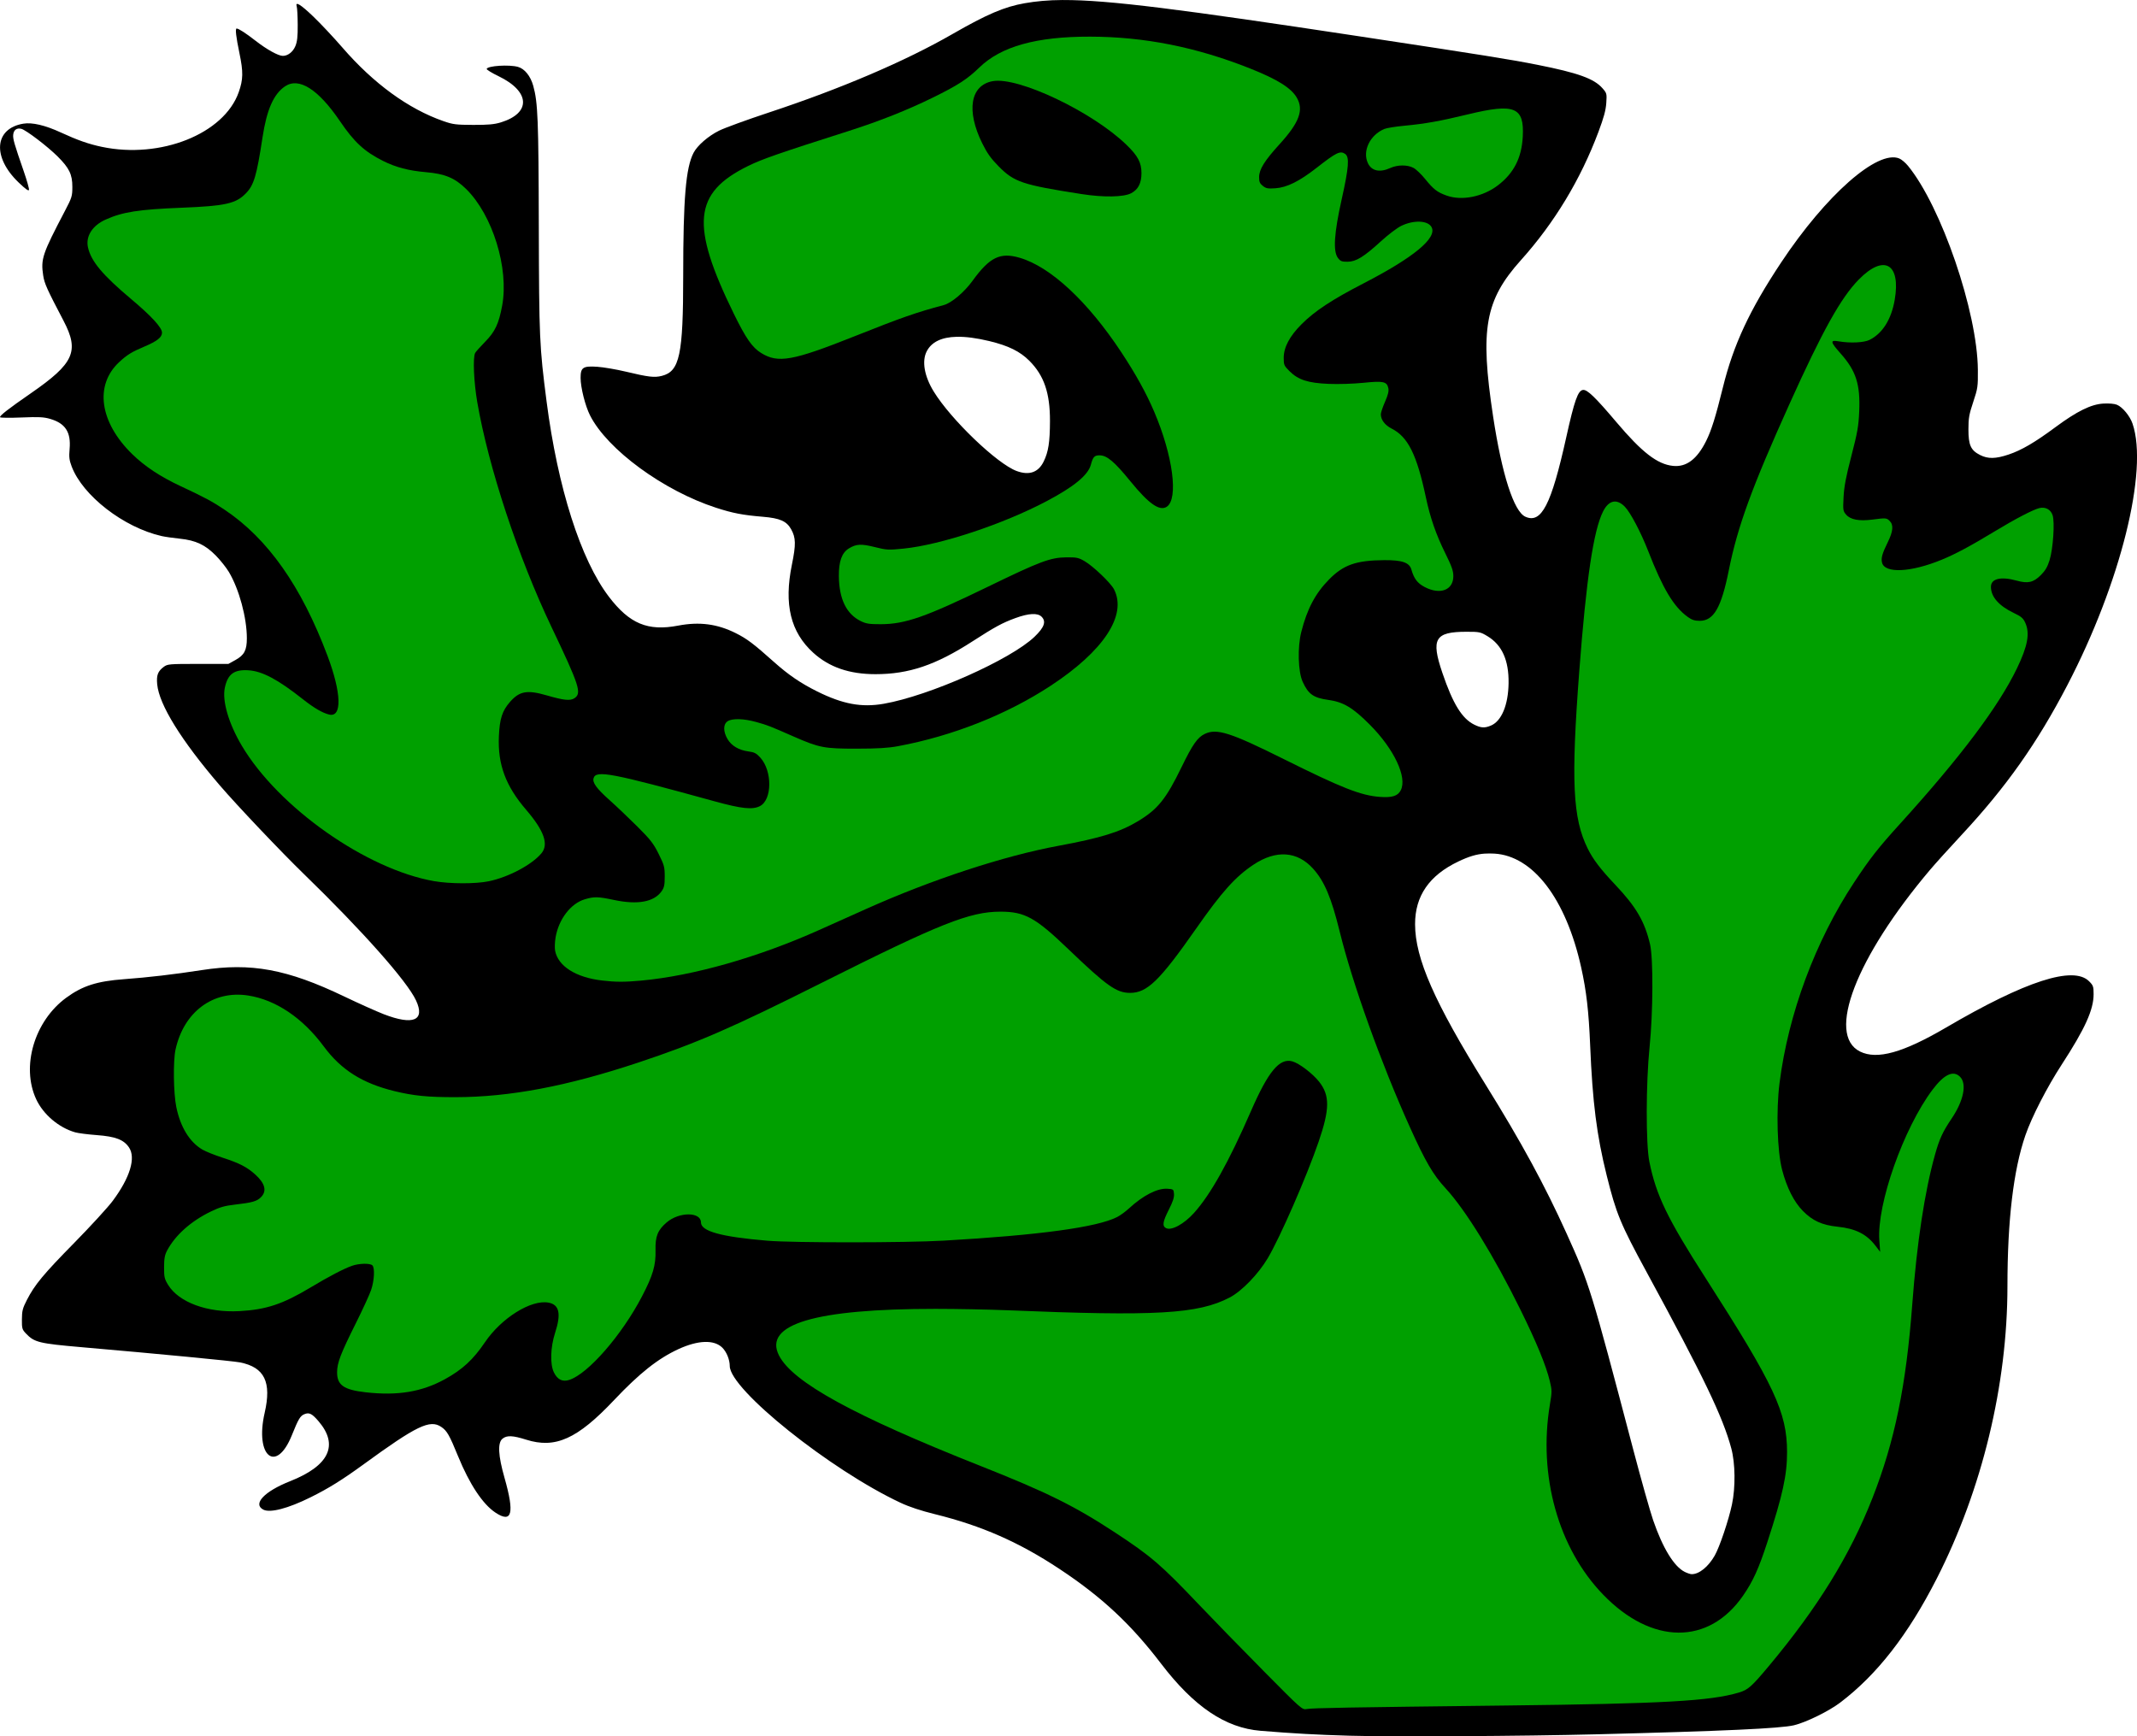 <?xml version="1.0" encoding="UTF-8" standalone="no"?>
<!-- Created with Inkscape (http://www.inkscape.org/) -->

<svg
   width="275.552mm"
   height="223.896mm"
   viewBox="0 0 275.552 223.896"
   version="1.1"
   id="svg1"
   xml:space="preserve"
   xmlns="http://www.w3.org/2000/svg"
   xmlns:svg="http://www.w3.org/2000/svg"><defs
     id="defs1"><linearGradient
       id="linearGradient115"><stop
         style="stop-color:#f2c855;stop-opacity:1;"
         offset="0"
         id="stop115" /><stop
         style="stop-color:#f2c855;stop-opacity:0;"
         offset="1"
         id="stop116" /></linearGradient></defs><path
     id="path96-4-7-3"
     style="display:inline;fill:#000000"
     d="m 137.063,7.0878678e-4 c -1.939,0.01 -3.466,0.159 -4.935,0.415 -2.607,0.455 -4.875,1.422 -9.3,3.967 -6.119,3.519 -14.378,7.049 -23.708,10.133 -2.786,0.921 -5.662,1.969 -6.391,2.329 -1.403,0.693 -2.811,1.915 -3.302,2.865 -0.998,1.93 -1.33,5.874 -1.333,15.834 0,10.226 -0.455,12.346 -2.756,12.926 -0.964,0.243 -1.705,0.156 -4.654,-0.548 -1.213,-0.289 -2.861,-0.57 -3.663,-0.625 -1.846,-0.125 -2.159,0.082 -2.157,1.433 0,1.242 0.596,3.605 1.216,4.832 2.222,4.402 9.466,9.714 16.245,11.912 2.166,0.702 3.447,0.949 6.032,1.163 2.202,0.182 3.064,0.561 3.65,1.603 0.617,1.097 0.636,1.968 0.103,4.574 -1.047,5.119 -0.174,8.708 2.762,11.366 2.059,1.864 4.651,2.755 8.011,2.755 4.309,0 7.766,-1.169 12.515,-4.232 2.893,-1.866 3.862,-2.392 5.539,-3.003 1.713,-0.625 2.857,-0.684 3.369,-0.173 0.619,0.619 0.354,1.371 -0.911,2.585 -3.081,2.954 -13.575,7.617 -19.441,8.64 -2.872,0.501 -5.293,0.049 -8.614,-1.605 -2.095,-1.044 -3.681,-2.125 -5.503,-3.752 -2.689,-2.4 -3.509,-3.019 -4.964,-3.749 -2.384,-1.194 -4.688,-1.496 -7.425,-0.973 -3.916,0.749 -6.27,-0.231 -8.932,-3.719 -3.636,-4.764 -6.604,-14.066 -8.042,-25.209 -0.915,-7.083 -0.964,-8.196 -0.999,-22.577 -0.033,-13.749 -0.121,-15.971 -0.718,-18.106 -0.351,-1.259 -1.111,-2.198 -1.969,-2.437 -1.145,-0.318 -3.902,-0.142 -4.035,0.258 -0.032,0.097 0.649,0.516 1.514,0.933 4.117,1.983 4.247,4.773 0.28,5.977 -0.814,0.247 -1.628,0.32 -3.528,0.314 -2.22,-0.01 -2.608,-0.055 -3.841,-0.485 -4.52,-1.576 -9.014,-4.85 -13.032,-9.494 -1.131,-1.307 -2.821,-3.107 -3.755,-4 -1.662,-1.589 -2.36,-2.007 -2.127,-1.275 0.061,0.192 0.116,1.243 0.123,2.337 0.01,1.514 -0.061,2.169 -0.297,2.745 -0.309,0.755 -0.972,1.274 -1.624,1.27 -0.585,0 -2.069,-0.824 -3.493,-1.933 -1.279,-0.996 -2.201,-1.593 -2.46,-1.593 -0.201,0 -0.082,1.045 0.361,3.177 0.504,2.424 0.487,3.384 -0.09,5.026 -1.891,5.379 -10.076,8.649 -17.657,7.054 -1.699,-0.357 -3.129,-0.859 -5.288,-1.855 -2.014,-0.93 -3.689,-1.323 -4.829,-1.134 -3.744,0.622 -4.039,4.296 -0.608,7.585 0.891,0.854 1.296,1.142 1.336,0.95 0.032,-0.151 -0.271,-1.223 -0.672,-2.381 -1.234,-3.561 -1.418,-4.199 -1.364,-4.731 0.063,-0.619 0.46,-0.905 1.05,-0.757 0.599,0.15 3.36,2.252 4.667,3.552 1.512,1.504 1.913,2.33 1.909,3.932 0,1.202 -0.06,1.388 -0.95,3.087 -2.916,5.563 -3.132,6.205 -2.81,8.334 0.157,1.038 0.465,1.724 2.629,5.856 2.056,3.924 1.352,5.486 -4.205,9.329 -2.911,2.013 -4.088,2.929 -3.982,3.102 0.047,0.077 1.293,0.09 2.768,0.029 2.21,-0.091 2.858,-0.06 3.684,0.181 1.966,0.572 2.705,1.712 2.514,3.879 -0.092,1.04 -0.046,1.434 0.262,2.249 1.428,3.783 6.723,7.879 11.618,8.986 0.415,0.094 1.46,0.244 2.322,0.333 2.074,0.215 3.297,0.792 4.684,2.213 0.582,0.597 1.33,1.541 1.661,2.1 1.317,2.218 2.307,5.883 2.307,8.534 0,1.537 -0.329,2.166 -1.464,2.795 l -0.917,0.508 h -3.91 c -3.694,0 -3.938,0.02 -4.41,0.369 -0.778,0.577 -0.97,1.081 -0.86,2.261 0.245,2.627 3.11,7.255 8.058,13.018 2.225,2.592 7.901,8.577 10.837,11.427 7.565,7.346 13.32,13.832 14.478,16.316 1.207,2.591 -0.353,3.255 -4.17,1.776 -0.921,-0.357 -3.223,-1.39 -5.115,-2.296 -7.335,-3.512 -11.991,-4.372 -18.346,-3.387 -3.564,0.552 -6.92,0.945 -10.013,1.171 -3.494,0.256 -5.37,0.858 -7.466,2.397 -4.101,3.01 -5.829,8.86 -3.865,13.086 0.913,1.964 2.917,3.664 5.028,4.266 0.388,0.111 1.644,0.272 2.79,0.357 2.412,0.18 3.476,0.588 4.15,1.593 0.903,1.346 0.128,3.892 -2.094,6.879 -0.613,0.825 -2.83,3.246 -4.926,5.38 -4.048,4.121 -5.134,5.429 -6.149,7.408 -0.55,1.071 -0.635,1.403 -0.641,2.502 -0.01,1.171 0.032,1.309 0.521,1.824 1.081,1.138 1.683,1.286 7.182,1.763 9.93,0.861 19.53,1.782 20.423,1.961 3.16,0.632 4.086,2.53 3.175,6.503 -1.288,5.617 1.489,7.899 3.508,2.884 0.845,-2.1 1.076,-2.487 1.612,-2.709 0.621,-0.257 0.984,-0.077 1.831,0.913 2.631,3.074 1.365,5.739 -3.674,7.73 -3.321,1.312 -4.852,2.936 -3.454,3.663 0.876,0.456 3.178,-0.143 6.085,-1.583 2.333,-1.156 4.102,-2.256 6.879,-4.279 6.808,-4.959 8.524,-5.787 9.975,-4.809 0.748,0.504 1.046,1.023 2.179,3.792 1.475,3.608 3.18,6.179 4.815,7.262 2.144,1.42 2.483,0.123 1.171,-4.484 -0.821,-2.882 -0.905,-4.52 -0.26,-5.043 0.562,-0.456 1.318,-0.425 3.055,0.124 3.763,1.189 6.596,-0.088 11.338,-5.11 3.254,-3.446 5.655,-5.349 8.276,-6.559 2.55,-1.177 4.625,-1.246 5.681,-0.19 0.55,0.55 0.952,1.545 0.954,2.364 0.01,3.014 12.957,13.384 22.014,17.628 1.134,0.532 2.633,1.029 4.445,1.476 6.006,1.481 10.852,3.613 16.059,7.063 5.453,3.612 9.199,7.104 13.09,12.2 4.246,5.561 8.293,8.294 12.831,8.668 4.203,0.346 7.215,0.513 11.466,0.634 5.578,0.159 22.203,0.063 32.014,-0.185 16.204,-0.41 23.596,-0.75 25.312,-1.163 1.554,-0.374 4.472,-1.804 5.928,-2.906 4.775,-3.614 8.786,-8.764 12.488,-16.037 5.834,-11.459 9.095,-24.947 9.102,-37.65 0,-8.539 0.776,-15.026 2.316,-19.486 0.815,-2.36 2.786,-6.199 4.67,-9.098 3.018,-4.643 4.124,-7.081 4.124,-9.096 0,-0.989 -0.05,-1.131 -0.583,-1.664 -2.03,-2.03 -8.182,-0.04 -18.435,5.963 -5.558,3.254 -8.901,4.187 -11.099,3.098 -4.362,-2.164 -0.53,-12.119 9.012,-23.413 0.686,-0.813 2.514,-2.837 4.06,-4.498 5.782,-6.211 9.761,-11.843 13.665,-19.342 6.851,-13.16 10.466,-27.666 8.402,-33.709 -0.338,-0.99 -1.288,-2.141 -2.014,-2.442 -0.32,-0.133 -1.019,-0.193 -1.749,-0.152 -1.585,0.09 -3.411,0.99 -6.199,3.056 -2.643,1.959 -4.36,2.961 -6.028,3.519 -1.676,0.56 -2.651,0.575 -3.676,0.056 -1.194,-0.605 -1.497,-1.274 -1.496,-3.307 2e-4,-1.444 0.086,-1.932 0.618,-3.528 0.585,-1.756 0.616,-1.971 0.599,-4.145 -0.057,-7.471 -4.71,-21.058 -9.009,-26.307 -0.329,-0.402 -0.835,-0.829 -1.125,-0.949 -2.796,-1.158 -9.449,4.699 -15.231,13.409 -4.071,6.132 -6.153,10.602 -7.518,16.14 -0.928,3.765 -1.482,5.533 -2.154,6.879 -1.179,2.359 -2.55,3.391 -4.271,3.213 -2.02,-0.208 -3.997,-1.736 -7.294,-5.634 -2.732,-3.23 -3.779,-4.238 -4.321,-4.161 -0.651,0.093 -1.103,1.376 -2.153,6.112 -1.93,8.707 -3.204,11.178 -5.276,10.233 -1.485,-0.676 -3.023,-5.464 -4.157,-12.939 -1.709,-11.265 -1.047,-14.976 3.594,-20.149 4.321,-4.815 7.694,-10.399 9.994,-16.54 0.691,-1.844 0.946,-2.786 1.008,-3.718 0.081,-1.211 0.066,-1.268 -0.495,-1.907 -1.084,-1.235 -3.144,-1.977 -8.371,-3.015 -3.533,-0.701 -6.823,-1.228 -23.107,-3.696 -22.742,-3.447 -32.262,-4.687 -38.078,-4.659 z M 123.362,43.431 c 1.174,-0.026 2.584,0.16 4.226,0.557 2.453,0.594 3.931,1.324 5.145,2.539 1.893,1.896 2.665,4.159 2.654,7.775 -0.01,2.729 -0.199,3.954 -0.808,5.205 -0.689,1.412 -1.864,1.827 -3.487,1.231 -2.518,-0.925 -8.472,-6.632 -10.695,-10.252 -1.21,-1.97 -1.551,-3.912 -0.908,-5.172 0.618,-1.212 1.918,-1.841 3.875,-1.884 z m 65.722,38.036 c 1.688,-10e-4 1.817,0.027 2.721,0.573 1.869,1.129 2.756,3.101 2.716,6.041 -0.038,2.827 -0.906,4.91 -2.287,5.487 -0.805,0.336 -1.264,0.309 -2.145,-0.127 -1.579,-0.782 -2.749,-2.684 -4.106,-6.68 -1.492,-4.391 -0.965,-5.292 3.102,-5.294 z m 2.414,28.607 c 0.374,-0.024 0.764,-0.021 1.188,0 4.998,0.289 9.231,5.833 11.192,14.66 0.679,3.055 0.979,5.662 1.163,10.08 0.304,7.335 0.847,11.602 2.132,16.763 1.229,4.936 1.774,6.255 5.176,12.512 7.341,13.501 9.797,18.615 10.889,22.678 0.518,1.927 0.555,5.016 0.088,7.232 -0.43,2.037 -1.6,5.505 -2.228,6.6 -0.832,1.452 -2.017,2.405 -2.974,2.392 -0.163,0 -0.559,-0.133 -0.878,-0.29 -1.384,-0.682 -2.844,-3.064 -4.082,-6.661 -0.399,-1.157 -1.561,-5.285 -2.584,-9.172 -5.432,-20.644 -5.635,-21.3 -8.573,-27.794 -2.855,-6.31 -5.815,-11.75 -10.445,-19.204 -6.617,-10.651 -9.09,-16.274 -9.097,-20.685 -0.01,-3.642 1.817,-6.295 5.554,-8.083 1.369,-0.655 2.357,-0.961 3.48,-1.032 z" /><path
     style="display:inline;fill:#000000;fill-opacity:1"
     d="m 9.477,140.942 c -1.733,-0.614 -3.33,-2.05 -4.252,-3.825 -0.64,-1.232 -0.654,-2.758 -0.034,-3.679 0.951,-1.412 3.631,-2.139 5.69,-1.544 1.903,0.55 3.301,2.506 3.304,4.622 0.01,3.453 -2.036,5.372 -4.708,4.426 z"
     id="path102-5-5-7" /><path
     style="display:inline;fill:#00a000;fill-opacity:1"
     d="m 186.545,25.224 c -1.227,-0.438 -1.687,-0.792 -2.782,-2.142 -0.497,-0.613 -1.172,-1.258 -1.499,-1.432 -0.79,-0.421 -2.052,-0.414 -3.002,0.017 -1.348,0.612 -2.4,0.385 -2.877,-0.621 -0.74,-1.559 0.255,-3.637 2.115,-4.416 0.294,-0.123 1.445,-0.31 2.558,-0.414 2.707,-0.254 4.613,-0.594 8.196,-1.462 6.052,-1.467 7.298,-0.965 7.099,2.86 -0.143,2.743 -1.156,4.726 -3.216,6.292 -1.938,1.474 -4.638,2.014 -6.591,1.318 z"
     id="path114-9-6-9" /><path
     style="display:inline;fill:#00a000;fill-opacity:1"
     d="m 55.991,113.628 c -8.754,-1.526 -20.089,-9.506 -24.812,-17.469 -1.696,-2.859 -2.551,-5.782 -2.188,-7.478 0.379,-1.768 1.192,-2.366 3.054,-2.246 1.781,0.114 3.797,1.188 7.029,3.744 1.405,1.111 2.499,1.749 3.364,1.962 1.686,0.415 1.599,-2.766 -0.208,-7.573 -3.384,-9.001 -7.706,-15.125 -13.314,-18.869 -1.572,-1.049 -2.559,-1.577 -5.621,-3.007 -2.622,-1.224 -4.629,-2.552 -6.25,-4.135 -4.201,-4.102 -4.88,-8.88 -1.685,-11.857 1.009,-0.94 1.628,-1.323 3.244,-2.004 1.637,-0.691 2.286,-1.2 2.286,-1.796 0,-0.654 -1.353,-2.129 -3.979,-4.337 -3.684,-3.098 -5.154,-4.853 -5.563,-6.643 -0.329,-1.438 0.55,-2.832 2.273,-3.605 2.204,-0.989 4.258,-1.309 9.827,-1.53 5.613,-0.223 6.969,-0.528 8.261,-1.858 1.035,-1.065 1.381,-2.232 2.143,-7.218 0.548,-3.585 1.431,-5.585 2.902,-6.577 1.792,-1.208 4.283,0.372 7.081,4.489 1.845,2.714 3.146,3.917 5.541,5.122 1.648,0.829 3.306,1.266 5.535,1.458 2.467,0.212 3.745,0.747 5.197,2.172 3.405,3.344 5.532,10.219 4.646,15.023 -0.433,2.346 -0.91,3.363 -2.188,4.666 -0.624,0.635 -1.207,1.289 -1.297,1.452 -0.312,0.567 -0.174,3.763 0.273,6.351 1.453,8.404 5.268,19.959 9.568,28.983 3.625,7.607 3.929,8.553 2.955,9.191 -0.541,0.355 -1.36,0.27 -3.565,-0.369 -2.522,-0.731 -3.508,-0.557 -4.728,0.832 -1.015,1.156 -1.344,2.171 -1.444,4.457 -0.158,3.61 0.874,6.393 3.507,9.455 2.328,2.708 2.947,4.472 1.973,5.629 -1.248,1.484 -4.258,3.077 -6.799,3.599 -1.694,0.348 -4.977,0.341 -7.019,-0.015 z"
     id="path108-5-00-0" /><path
     style="display:inline;fill:#00a000;fill-opacity:1"
     d="m 77.63,126.436 c -3.385,-0.393 -5.678,-1.851 -6.053,-3.846 -0.066,-0.353 -0.038,-1.123 0.062,-1.711 0.402,-2.35 1.955,-4.377 3.764,-4.914 1.222,-0.363 1.703,-0.351 3.798,0.091 3.021,0.638 5.122,0.254 6.099,-1.115 0.344,-0.483 0.412,-0.796 0.412,-1.914 0,-1.225 -0.065,-1.467 -0.777,-2.905 -0.668,-1.347 -1.053,-1.843 -2.734,-3.521 -1.076,-1.074 -2.693,-2.612 -3.592,-3.417 -1.71,-1.531 -2.249,-2.275 -2.066,-2.852 0.331,-1.043 2.318,-0.662 15.59,2.995 3.501,0.965 4.904,1.113 5.861,0.618 1.578,-0.816 1.607,-4.52 0.049,-6.245 -0.512,-0.566 -0.767,-0.7 -1.534,-0.802 -1.242,-0.165 -2.19,-0.727 -2.701,-1.598 -0.572,-0.977 -0.567,-1.913 0.014,-2.294 0.6,-0.393 2.093,-0.351 3.718,0.106 1.451,0.407 1.695,0.502 4.751,1.845 3.344,1.469 3.983,1.592 8.202,1.584 2.681,0 4.049,-0.088 5.292,-0.319 7.023,-1.306 14.013,-4.071 19.667,-7.777 6.858,-4.496 9.897,-9.109 8.198,-12.445 -0.414,-0.814 -2.676,-2.981 -3.789,-3.63 -0.796,-0.464 -1.028,-0.513 -2.381,-0.499 -2.035,0.022 -3.368,0.521 -10.054,3.77 -8.074,3.923 -10.69,4.84 -13.847,4.851 -1.5,0 -1.889,-0.055 -2.601,-0.406 -1.835,-0.904 -2.779,-2.841 -2.81,-5.766 -0.021,-1.935 0.379,-3.045 1.299,-3.605 0.943,-0.575 1.579,-0.607 3.339,-0.167 1.528,0.382 1.733,0.393 3.7,0.196 4.789,-0.479 12.839,-3.15 18.471,-6.128 3.523,-1.863 5.327,-3.352 5.685,-4.694 0.269,-1.006 0.455,-1.206 1.123,-1.206 0.948,0 1.911,0.813 3.994,3.37 2.353,2.889 3.747,3.864 4.665,3.262 1.535,-1.006 0.799,-6.591 -1.614,-12.248 -1.028,-2.41 -2.365,-4.829 -4.232,-7.66 -4.331,-6.564 -9.126,-11.027 -13.102,-12.195 -2.536,-0.745 -3.88,-0.089 -6.108,2.985 -1.056,1.457 -2.703,2.843 -3.692,3.108 -3.604,0.966 -5.395,1.592 -11.555,4.043 -7.933,3.156 -9.807,3.491 -11.991,2.142 -1.153,-0.712 -1.974,-1.891 -3.527,-5.063 -5.624,-11.49 -5.227,-15.588 1.848,-19.061 1.802,-0.885 3.896,-1.613 13.053,-4.537 3.925,-1.254 7.493,-2.672 10.76,-4.277 3.214,-1.579 4.45,-2.378 5.998,-3.882 2.803,-2.721 7.367,-3.992 14.287,-3.977 6.993,0.015 13.663,1.341 20.604,4.097 3.518,1.397 5.301,2.507 6.033,3.756 0.935,1.596 0.342,3.211 -2.21,6.012 -1.956,2.148 -2.639,3.251 -2.642,4.261 -0.001,0.594 0.092,0.811 0.483,1.121 0.417,0.33 0.646,0.373 1.632,0.303 1.485,-0.105 3.072,-0.895 5.305,-2.64 2.553,-1.995 3.041,-2.232 3.679,-1.785 0.57,0.4 0.468,1.732 -0.45,5.846 -0.982,4.401 -1.13,6.707 -0.486,7.562 0.324,0.43 0.493,0.496 1.247,0.491 1.102,-0.01 2.08,-0.61 4.336,-2.67 0.894,-0.816 2.048,-1.691 2.564,-1.945 1.618,-0.794 3.46,-0.721 3.929,0.155 0.745,1.391 -2.308,3.914 -8.776,7.252 -4.067,2.099 -6.283,3.56 -7.992,5.269 -1.541,1.541 -2.299,2.973 -2.299,4.343 0,0.901 0.05,1.014 0.75,1.71 1.129,1.121 2.379,1.526 5.062,1.637 1.262,0.053 3.155,-0.01 4.453,-0.139 2.58,-0.263 3.037,-0.166 3.224,0.686 0.085,0.388 -0.027,0.856 -0.424,1.761 -0.297,0.677 -0.541,1.401 -0.541,1.608 0,0.714 0.524,1.408 1.395,1.85 2.108,1.068 3.243,3.349 4.413,8.866 0.557,2.627 1.31,4.797 2.495,7.193 0.842,1.702 1.047,2.284 1.046,2.968 -8e-4,1.806 -1.706,2.449 -3.704,1.397 -0.928,-0.488 -1.373,-1.075 -1.705,-2.249 -0.255,-0.902 -1.194,-1.227 -3.499,-1.211 -3.622,0.025 -5.253,0.595 -7.115,2.487 -1.774,1.802 -2.832,3.802 -3.585,6.781 -0.498,1.971 -0.412,5.107 0.176,6.405 0.732,1.614 1.399,2.085 3.334,2.353 1.924,0.267 3.148,1 5.338,3.2 3.131,3.146 4.842,6.782 3.977,8.455 -0.381,0.737 -1.112,0.965 -2.706,0.846 -2.445,-0.183 -4.894,-1.148 -12.374,-4.873 -6.877,-3.425 -8.632,-3.986 -10.175,-3.254 -0.947,0.45 -1.579,1.352 -3.012,4.299 -1.996,4.105 -3.062,5.427 -5.613,6.963 -2.322,1.398 -4.798,2.165 -10.225,3.168 -7.082,1.308 -16.359,4.354 -24.871,8.168 -1.843,0.826 -4.553,2.04 -6.023,2.699 -7.834,3.511 -16.234,5.901 -22.905,6.517 -2.168,0.2 -3.316,0.199 -5.084,-0.01 z"
     id="path104-5-9-2" /><path
     style="display:inline;fill:#00a000;fill-opacity:1"
     d="m 162.863,215.404 c -2.77,-2.797 -6.516,-6.643 -8.325,-8.547 -4.819,-5.072 -6.129,-6.198 -10.72,-9.212 -5.26,-3.454 -8.827,-5.219 -17.448,-8.635 -16.285,-6.453 -24.164,-10.775 -25.922,-14.22 -2.052,-4.023 4.64,-6.016 20.186,-6.011 2.718,9e-4 6.85,0.081 9.183,0.177 19.281,0.797 24.654,0.49 28.744,-1.643 1.557,-0.812 3.689,-3.014 4.912,-5.074 1.586,-2.672 5.012,-10.517 6.552,-15.003 1.447,-4.215 1.462,-5.983 0.066,-7.748 -0.839,-1.061 -2.578,-2.384 -3.453,-2.625 -1.651,-0.456 -3.101,1.29 -5.34,6.426 -2.857,6.554 -5.201,10.748 -7.333,13.116 -1.311,1.456 -2.928,2.329 -3.624,1.956 -0.501,-0.268 -0.412,-0.834 0.377,-2.384 0.511,-1.004 0.698,-1.574 0.661,-2.017 -0.05,-0.599 -0.075,-0.619 -0.855,-0.67 -1.287,-0.084 -3.127,0.859 -4.948,2.535 -0.447,0.411 -1.136,0.913 -1.53,1.114 -2.591,1.322 -10.063,2.339 -22.351,3.042 -5.017,0.287 -19.365,0.292 -22.754,0.01 -5.946,-0.498 -8.555,-1.217 -8.555,-2.355 0,-1.378 -2.812,-1.384 -4.417,-0.01 -1.164,0.996 -1.487,1.802 -1.442,3.594 0.049,1.942 -0.335,3.25 -1.754,5.968 -2.599,4.979 -6.936,9.961 -9.359,10.75 -0.88,0.287 -1.523,-0.022 -1.988,-0.957 -0.519,-1.042 -0.453,-3.254 0.152,-5.115 0.8,-2.46 0.545,-3.629 -0.847,-3.89 -2.24,-0.42 -6.082,1.978 -8.209,5.124 -1.5,2.218 -2.906,3.516 -5.146,4.747 -2.995,1.647 -6.122,2.161 -10.252,1.688 -2.802,-0.321 -3.659,-0.924 -3.659,-2.574 0,-1.212 0.445,-2.375 2.42,-6.33 0.872,-1.746 1.756,-3.671 1.964,-4.278 0.414,-1.208 0.5,-2.85 0.166,-3.183 -0.294,-0.294 -1.711,-0.265 -2.615,0.054 -1.1,0.388 -2.969,1.365 -5.375,2.808 -3.578,2.147 -5.723,2.857 -9.172,3.04 -4.12,0.218 -7.781,-1.128 -9.166,-3.37 -0.482,-0.78 -0.535,-1.008 -0.531,-2.291 0,-1.111 0.088,-1.582 0.384,-2.142 1.051,-1.988 3.073,-3.794 5.643,-5.04 1.156,-0.56 1.774,-0.739 3.087,-0.89 2.275,-0.263 2.846,-0.425 3.381,-0.961 0.785,-0.785 0.535,-1.774 -0.737,-2.923 -1.054,-0.953 -2.051,-1.469 -4.143,-2.146 -1.048,-0.339 -2.245,-0.816 -2.661,-1.059 -1.661,-0.974 -2.843,-2.894 -3.377,-5.49 -0.366,-1.781 -0.424,-5.939 -0.103,-7.408 1.065,-4.869 4.841,-7.682 9.368,-6.979 3.558,0.552 7.031,2.889 9.742,6.556 2.24,3.03 4.976,4.76 9.131,5.776 2.447,0.598 4.306,0.782 7.849,0.777 7.003,-0.01 14.389,-1.407 23.548,-4.453 7.647,-2.543 12.112,-4.484 23.724,-10.313 15.181,-7.619 19.058,-9.161 23.019,-9.155 3.125,0 4.506,0.766 8.711,4.801 4.992,4.789 6.235,5.671 7.999,5.671 2.194,0 3.818,-1.581 8.503,-8.279 3.328,-4.758 5.068,-6.697 7.401,-8.251 2.912,-1.939 5.652,-1.752 7.698,0.524 1.454,1.618 2.343,3.722 3.419,8.094 1.655,6.725 5.338,16.993 9.038,25.196 2.026,4.491 3.008,6.174 4.616,7.913 2.568,2.776 6.241,8.732 9.643,15.636 2.082,4.226 3.317,7.224 3.795,9.215 0.288,1.2 0.289,1.383 0.016,3.022 -1.532,9.199 1.076,18.532 6.851,24.513 6.275,6.499 13.624,6.556 18.059,0.139 1.279,-1.85 2.009,-3.459 3.129,-6.897 1.986,-6.093 2.545,-8.652 2.54,-11.623 -0.01,-5.128 -1.636,-8.604 -10.507,-22.431 -4.935,-7.692 -6.366,-10.652 -7.248,-14.994 -0.463,-2.277 -0.448,-10.132 0.029,-14.81 0.452,-4.442 0.484,-11.415 0.06,-13.229 -0.685,-2.93 -1.787,-4.822 -4.444,-7.633 -1.951,-2.063 -2.895,-3.302 -3.595,-4.714 -1.935,-3.909 -2.163,-8.69 -1.09,-22.842 0.907,-11.962 1.836,-18.192 3.08,-20.647 0.731,-1.442 1.763,-1.658 2.804,-0.586 0.718,0.739 2.063,3.295 3.006,5.711 1.907,4.884 3.284,7.179 5.093,8.49 0.539,0.39 0.893,0.506 1.548,0.506 1.814,0 2.785,-1.688 3.756,-6.532 1.127,-5.623 2.973,-10.683 7.818,-21.426 4.257,-9.439 6.63,-13.702 8.94,-16.054 3.248,-3.308 5.439,-2.063 4.63,2.629 -0.434,2.517 -1.575,4.329 -3.248,5.159 -0.72,0.357 -2.481,0.44 -3.967,0.186 -1.142,-0.195 -1.103,0.057 0.244,1.572 1.99,2.239 2.548,3.98 2.395,7.479 -0.083,1.898 -0.224,2.696 -1.012,5.733 -0.7,2.695 -0.937,3.946 -1.006,5.301 -0.086,1.682 -0.069,1.798 0.332,2.264 0.554,0.644 1.679,0.857 3.37,0.637 1.765,-0.229 1.849,-0.223 2.247,0.176 0.515,0.515 0.44,1.344 -0.25,2.745 -0.72,1.461 -0.883,2.046 -0.737,2.632 0.356,1.419 3.723,1.253 7.689,-0.378 1.803,-0.741 3.691,-1.753 6.888,-3.688 2.616,-1.584 4.908,-2.777 5.707,-2.971 0.78,-0.189 1.466,0.178 1.709,0.916 0.296,0.896 0.066,4.323 -0.389,5.794 -0.268,0.867 -0.55,1.35 -1.123,1.924 -0.956,0.956 -1.671,1.122 -3.107,0.723 -2.054,-0.571 -3.334,-0.265 -3.334,0.798 0,1.282 1.023,2.448 2.957,3.372 0.956,0.457 1.202,0.668 1.473,1.264 0.615,1.354 0.315,2.994 -1.072,5.87 -2.381,4.939 -7.306,11.486 -15.094,20.069 -2.792,3.077 -3.876,4.461 -5.912,7.546 -5.006,7.587 -8.478,16.933 -9.611,25.871 -0.451,3.557 -0.294,8.793 0.334,11.187 0.607,2.312 1.523,4.124 2.678,5.298 1.248,1.268 2.474,1.827 4.455,2.032 2.345,0.242 3.758,0.951 4.912,2.463 l 0.599,0.784 -0.109,-1.485 c -0.34,-4.643 3.114,-14.435 6.85,-19.415 1.497,-1.996 2.682,-2.554 3.558,-1.678 0.903,0.903 0.466,3.081 -1.079,5.376 -1.168,1.735 -1.579,2.627 -2.152,4.67 -1.327,4.724 -2.338,11.378 -2.928,19.264 -0.787,10.512 -2.267,17.711 -5.15,25.047 -2.896,7.368 -7.027,14.064 -13.345,21.627 -2.228,2.667 -2.677,3.064 -3.872,3.421 -3.658,1.093 -9.778,1.435 -29.845,1.668 -20.669,0.24 -25.113,0.318 -25.846,0.452 -0.622,0.114 -0.627,0.109 -5.659,-4.972 z"
     id="path97-8-6-3" /><path
     style="display:inline;fill:#00a000;fill-opacity:1"
     d="m 240.596,43.208 c 1.982,-0.9 3.072,-3.143 3.072,-6.319 0,-1.469 -0.255,-1.99 -0.973,-1.99 -0.42,0 -1.458,0.635 -2.263,1.385 -0.792,0.738 -2.503,3.08 -3.555,4.868 -1.289,2.19 -1.28,2.156 -0.579,2.084 0.318,-0.033 0.936,0.014 1.373,0.104 1.261,0.26 2.15,0.219 2.925,-0.133 z"
     id="path99-2-2-9" /><path
     style="display:inline;fill:#000000"
     d="m 139.477,25.027 c -7.662,-1.193 -8.711,-1.545 -10.735,-3.603 -0.981,-0.997 -1.464,-1.678 -2.092,-2.95 -2.08,-4.212 -1.533,-7.474 1.342,-8.007 3.286,-0.609 12.855,3.94 17.256,8.205 1.482,1.436 1.936,2.293 1.936,3.656 0,1.298 -0.423,2.118 -1.339,2.594 -0.964,0.501 -3.553,0.544 -6.368,0.105 z"
     id="path106-9-8-9" /></svg>
